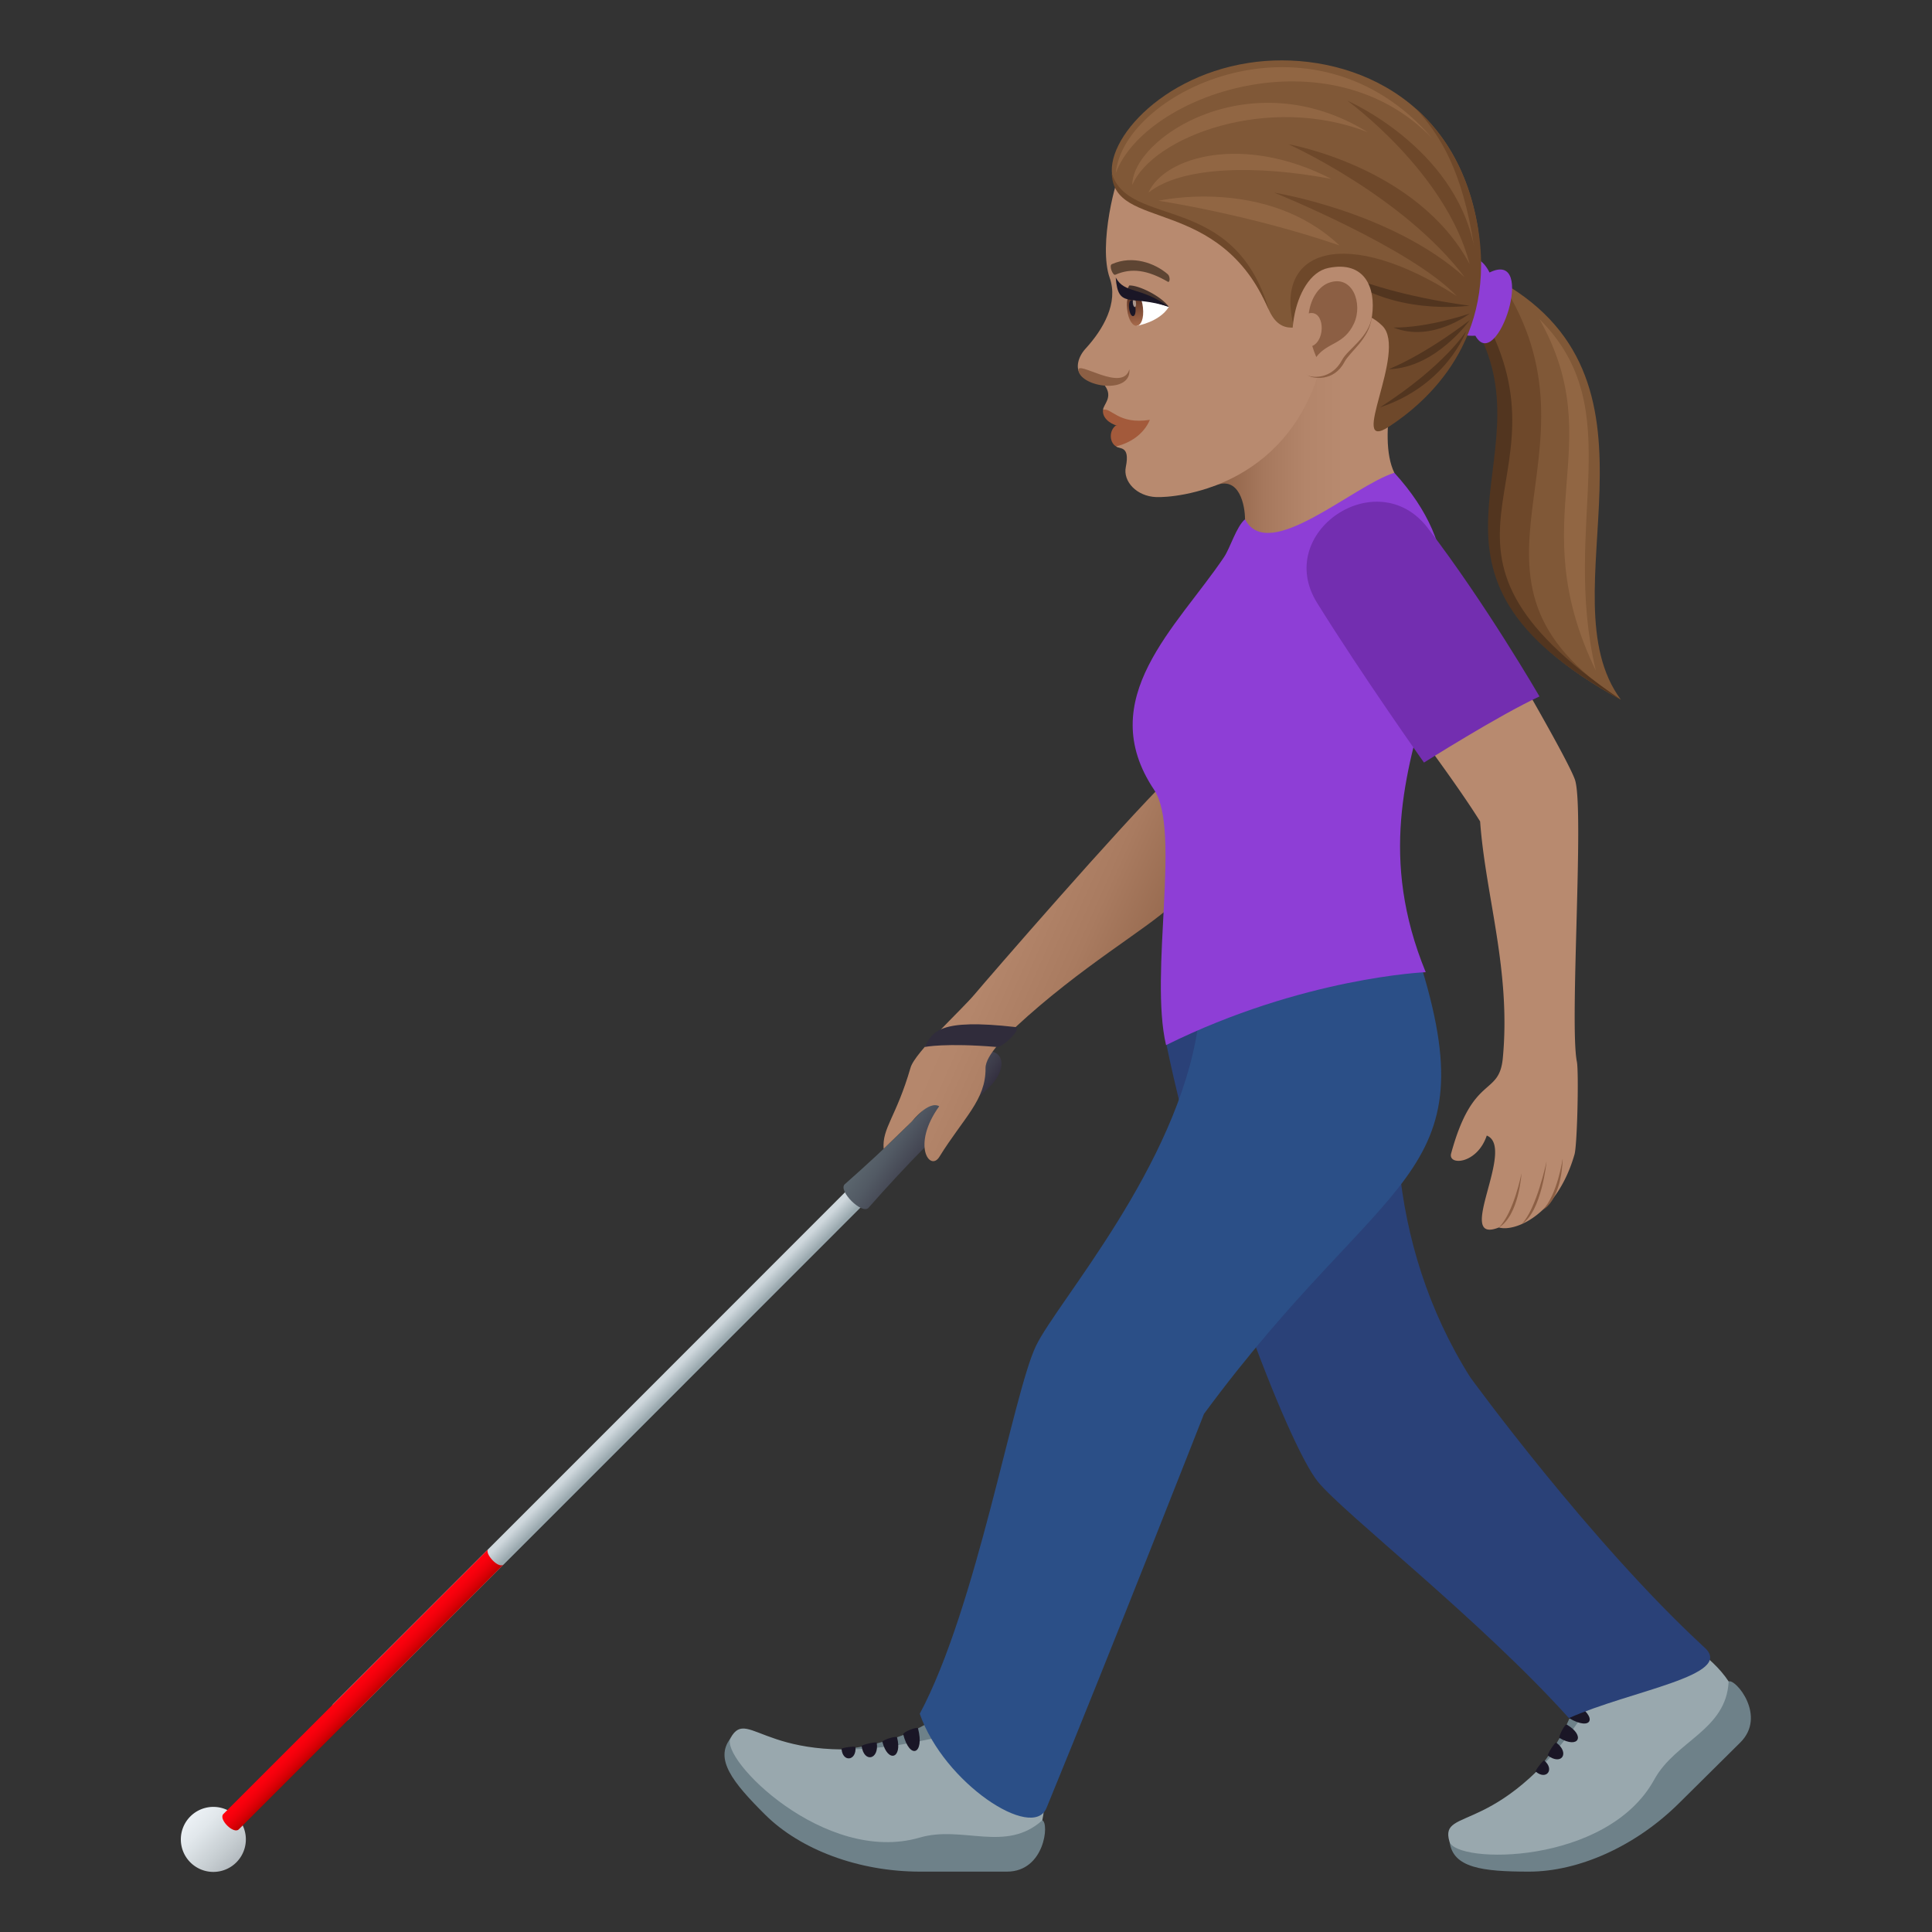 <svg xmlns="http://www.w3.org/2000/svg" xml:space="preserve" style="enable-background:new 0 0 64 64" viewBox="0 0 64 64"><rect x="0" y="0" width="64" height="64" fill="#333333" stroke="none"/><linearGradient id="a" x1="-583.738" x2="-581.585" y1="-265.139" y2="-265.139" gradientTransform="rotate(45.001 -681.374 609.774)" gradientUnits="userSpaceOnUse"><stop offset="0" style="stop-color:#ecf1f5"/><stop offset=".272" style="stop-color:#e1e7eb"/><stop offset=".742" style="stop-color:#c5ccd0"/><stop offset="1" style="stop-color:#b3babf"/></linearGradient><path d="M7.838 61.685a1.077 1.077 0 1 1-1.523-1.523 1.077 1.077 0 0 1 1.523 1.523z" style="fill:url(#a)"/><linearGradient id="b" x1="-126.056" x2="-125.514" y1="125.22" y2="125.22" gradientTransform="rotate(45.001 39.985 262.461)" gradientUnits="userSpaceOnUse"><stop offset=".085" style="stop-color:#cfd8dd"/><stop offset=".891" style="stop-color:#a0aeb4"/><stop offset="1" style="stop-color:#99a8ae"/></linearGradient><path d="m28.747 39.76-.51-.51S15.16 52.337 11.047 56.44c-.247.25.262.76.512.51 4.123-4.119 17.188-17.19 17.188-17.19z" style="fill:url(#b)"/><linearGradient id="c" x1="-126.155" x2="-125.434" y1="136.288" y2="136.288" gradientTransform="rotate(45.001 39.985 262.461)" gradientUnits="userSpaceOnUse"><stop offset="0" style="stop-color:#ff000e"/><stop offset=".234" style="stop-color:#fa000d"/><stop offset=".501" style="stop-color:#ec000a"/><stop offset=".784" style="stop-color:#d60005"/><stop offset="1" style="stop-color:#bf0000"/></linearGradient><path d="M16.686 51.822c-.167.17-.647-.368-.514-.5l-8.773 8.77c-.17.17.34.68.511.508 1.005-1.003 8.776-8.778 8.776-8.778z" style="fill:url(#c)"/><linearGradient id="d" x1="-99.193" x2="-97.083" y1="82.143" y2="82.143" gradientTransform="rotate(35 37.278 263.879)" gradientUnits="userSpaceOnUse"><stop offset="0" style="stop-color:#5b666e"/><stop offset=".3" style="stop-color:#525a64"/><stop offset=".839" style="stop-color:#3c3b49"/><stop offset="1" style="stop-color:#343040"/></linearGradient><path d="M28.77 40.01c-.211.237-1.023-.571-.784-.782 1.394-1.231 2.724-2.51 3.924-3.923.971-1.053 1.84-.187.785.782-1.416 1.2-2.694 2.53-3.925 3.923z" style="fill:url(#d)"/><linearGradient id="e" x1="38.47" x2="30.575" y1="33.883" y2="30.39" gradientUnits="userSpaceOnUse"><stop offset="0" style="stop-color:#8c5f44"/><stop offset=".118" style="stop-color:#96694e"/><stop offset=".398" style="stop-color:#a97b60"/><stop offset=".688" style="stop-color:#b4866b"/><stop offset="1" style="stop-color:#b88a6f"/></linearGradient><path d="M38.733 25.759c-1.668 1.646-5.963 6.604-6.44 7.17-.46.549-1.982 1.924-2.13 2.44-.477 1.64-.946 1.995-.891 2.687l.935-.906s.553-.704.906-.504c-.927 1.287-.308 2.18.004 1.677.803-1.298 1.543-1.88 1.53-2.94-.004-.43.697-1.084.996-1.36 2.167-2.01 4.34-3.24 5.174-4.035 0 0-.052-4.297-.084-4.23z" style="fill:url(#e)"/><path d="M33.022 34.683c.209.017.853-.635.62-.66-2.558-.291-2.747.158-3.011.66 0 0 .688-.143 2.39 0z" style="fill:#302c3b"/><path d="M34.528 60.3c.233.087.083 1.7-1.17 1.7h-2.876c-2.053 0-3.974-.736-5.126-1.877-1.103-1.093-1.682-1.85-1.164-2.529 5.235 1.956 9.977 2.574 10.336 2.706zm-3.168-3.565c1.003.427-.162 2.319-3.903 1.26 2.814-.197 3.722-1.337 3.903-1.26z" style="fill:#6e8189"/><path d="M34.224 57.732c.173.293.527 1.532.304 2.568-1.211 1.087-2.64.157-4.06.572-3.146.919-6.643-2.62-6.267-3.299.62-1.117 1.232 1.204 6.554.047 1.917-.417 3.299-.18 3.47.112z" style="fill:#99a8ae"/><path d="M29.92 57.452c.221.857.712.658.491-.197-.018-.072-.51.125-.49.197zm-.69.25c.183.706.668.554.486-.151-.015-.06-.501.091-.485.15zm-.687.142c.08.56.582.447.501-.112-.007-.047-.508.065-.502.112zm-.666.09c.037.458.5.398.462-.06-.002-.039-.465.021-.462.06z" style="fill:#1a1626"/><path d="M57.264 55.7c.226-.101 1.272 1.144.385 2.023l-2.033 2.014C54.164 61.175 52.28 62 50.65 62c-1.56 0-2.51-.13-2.628-.973 5.098-2.284 8.893-5.168 9.24-5.326zm-4.786-.301c1.014-.4 1.54 1.753-1.86 3.624 1.85-2.11 1.677-3.552 1.86-3.624z" style="fill:#6e8189"/><path d="M55.216 54.098c.33.086 1.465.714 2.048 1.603-.082 1.617-1.756 1.96-2.464 3.249-1.568 2.852-6.567 2.8-6.785 2.056-.36-1.224 1.73-.012 4.668-4.558 1.057-1.637 2.203-2.438 2.533-2.35z" style="fill:#99a8ae"/><path d="M51.972 56.914c.768.451.973-.033.206-.483-.064-.038-.27.446-.206.483zm-.309.66c.632.372.868-.076.235-.447-.054-.031-.289.416-.236.447zm-.385.582c.456.34.73-.091.274-.43-.038-.028-.313.402-.274.43zm-.407.53c.354.298.638-.068.284-.367-.03-.025-.313.342-.284.367z" style="fill:#1a1626"/><linearGradient id="f" x1="40.222" x2="46.4" y1="14.064" y2="14.064" gradientUnits="userSpaceOnUse"><stop offset="0" style="stop-color:#8c5f44"/><stop offset=".03" style="stop-color:#8f6247"/><stop offset=".267" style="stop-color:#a6785d"/><stop offset=".492" style="stop-color:#b3856a"/><stop offset=".693" style="stop-color:#b88a6f"/></linearGradient><path d="M46.4 11.806c-1.548-3.902-3.431.063-6.178 4.292.842-.377 1.021.667 1.021 1.104 0 1.388 2.261.692 4.946-1.54-.601-1.236.211-3.856.211-3.856z" style="fill:url(#f)"/><path d="M47.003 31.766c-8.4-1.227-8.376 2.775-8.376 2.775 1.231 6.002 4.02 13.297 5.03 14.543.846 1.041 5.38 4.57 8.315 7.83 2.054-.915 5.502-1.41 4.501-2.33-3.808-3.505-7.768-8.959-7.768-8.959-2.791-4.418-2.94-9.705-1.702-13.86z" style="fill:#2a4178"/><path d="M47.003 31.766s-5.337-2.568-7.318 2.238c-.679 4.633-4.668 9.125-5.367 10.58-.762 1.59-1.96 8.651-3.85 12.187.802 2.308 3.746 4.222 4.198 3.122 2.164-5.27 5.218-13.057 5.218-13.057 5.991-8.127 9.462-7.69 7.119-15.07z" style="fill:#2b4f87"/><path d="M47.229 32.205s-4.054.166-8.602 2.416c-.56-2.392.502-7.12-.394-8.455-2.026-3.021.758-5.396 2.313-7.709.212-.316.41-1.017.698-1.255.768 1.48 3.572-1.11 4.945-1.54 4.628 5.077-2.05 9.015 1.04 16.543z" style="fill:#8e3ed6"/><path d="M52.168 25.817c-.183-.502-1.218-2.333-2.262-4.13a63.201 63.201 0 0 0-3.5 1.816c1.02 1.364 2.07 2.813 2.625 3.709.18 2.477 1.03 4.95.75 7.856-.128 1.26-.992.501-1.71 3.141-.114.414.862.36 1.18-.592.987.399-1.1 3.639.4 3.045.543.156 1.932-.422 2.507-2.422.092-.323.144-2.747.078-3.07-.252-1.247.258-8.468-.068-9.353z" style="fill:#b88a6f"/><path d="M50.402 38.865s-.254 1.307-.75 1.797c.67-.406.75-1.797.75-1.797zm.83-.395s-.333 1.593-.83 2.084c.67-.407.83-2.083.83-2.083zm.533-.09s-.174 1.218-.67 1.709c.67-.406.67-1.708.67-1.708z" style="fill:#8c5f44"/><path d="M50.997 23.07s-1.784-3.08-3.701-5.58c-1.67-2.179-5.117.142-3.667 2.479 1.482 2.385 3.542 5.292 3.542 5.292s2.476-1.566 3.826-2.19z" style="fill:#732eb0"/><path d="m49.731 9.338-.588 1.6c2.674 4.34-3.201 8.02 4.549 12.238-2.563-3.469 2-10.443-3.96-13.838z" style="fill:#805837"/><path d="m49.731 9.338-.588 1.6c2.674 4.34-3.201 8.02 4.549 12.238-6.313-4.052-.209-8.052-3.96-13.838z" style="fill:#6e482a"/><path d="m49.143 10.473-.21.465c2.38 4.394-2.991 8.02 4.759 12.238-7.61-5.14-1.443-7.122-4.549-12.703z" style="fill:#52351f"/><path d="M49.343 9.027c-.922-1.828-2.745 2.22-.47 2.094.716 1.29 2.067-2.882.47-2.094z" style="fill:#8e3ed6"/><path d="M37.205 5.508c-.244.322-.827 2.62-.444 3.699.292.824-.215 1.704-.8 2.342-.255.277-.332.636-.177.843.236.317.637.14.814.38.289.39-.058.635-.057.806 0 0 1.016.314.43 1.209.102.102.473-.047.323.682-.099.481.36.97 1 .997.671.03 4.302-.307 5.437-4.27.502-1.752-5.244-8.38-6.526-6.688z" style="fill:#b88a6f"/><path d="M36.54 13.578c-.067.477.88.84 1.55.33-1.053.166-1.278-.423-1.55-.33z" style="fill:#a35a3b"/><path d="M36.97 14.091c-.239.17-.223.567 0 .696.459-.108.915-.394 1.12-.878-.525.275-1.12.182-1.12.182z" style="fill:#a35a3b"/><path d="M48.933 7.42c-.807-4.505-4.704-5.788-7.586-5.334-3.161.497-5.043 2.955-4.388 4.05.81 1.353 3.278.132 5.075 4.132.78 1.736 2.529-1.081 3.948.338.848.848 3.447-.418 2.951-3.186z" style="fill:#805837"/><path d="M35.724 12.272c.093.56 1.763.802 1.688-.04-.22.79-1.748-.324-1.688.04z" style="fill:#8c5f44"/><path d="M38.72 10.166c-.317.508-1.058.626-1.058.626-.261-.227-.274-.661-.296-1.043.383-.06 1.355.417 1.355.417z" style="fill:#fff"/><linearGradient id="g" x1="-40.907" x2="-40.907" y1="12.736" y2="11.607" gradientTransform="matrix(.574 -.061 .106 .994 59.787 -4.367)" gradientUnits="userSpaceOnUse"><stop offset="0" style="stop-color:#a6694a"/><stop offset="1" style="stop-color:#4f2a1e"/></linearGradient><path d="M37.337 10.238c.083.776.607.72.524-.055-.078-.72-.601-.666-.524.055z" style="fill:url(#g)"/><path d="M37.402 10.21c.04.365.25.342.211-.023-.036-.34-.247-.317-.211.022z" style="fill:#1a1626"/><path d="M37.527 10.04c.02.182.125.171.105-.01-.018-.17-.123-.159-.105.01z" style="fill:#ab968c"/><path d="M38.721 10.166c-.259-.363-1.012-.727-1.315-.709-.183.38-.243.19 1.315.709z" style="fill:#45332c"/><path d="M38.72 10.166c-.958-.69-1.457-.422-1.76-.972.078 1.075.5.548 1.76.972z" style="fill:#1a1626"/><path d="M38.686 9.086c-.418-.364-1.162-.646-1.857-.334-.1.045.036.386.116.35.535-.236 1.068-.16 1.738.23.078.046.086-.173.003-.246z" style="fill:#5e4533"/><path d="M42.034 10.268c-1.157-3.937-4.636-2.692-5.205-4.53.052 1.94 3.564.694 5.205 4.53z" style="fill:#6e482a"/><path d="M36.96 5.739c.96-2.61 7.065-4.72 10.493-1.147C43.541.02 37.217 3.004 36.96 5.739z" style="fill:#916643"/><path d="M37.508 6.13c.673-1.595 4.502-3.048 7.801-1.75-3.852-2.388-7.801.171-7.801 1.75zm.869.52s2.976.445 5.994 1.48c-2.42-2.29-5.994-1.48-5.994-1.48z" style="fill:#916643"/><path d="M38.043 6.382c1.097-.882 3.61-.922 6.063-.454-2.907-1.5-5.533-.744-6.063.454zm12.954 4.19c2.362 4.215-.597 6.552 1.867 11.642-1.168-4.944 1.14-8.646-1.867-11.642z" style="fill:#916643"/><path d="M48.938 7.422c-.312-1.716-1.063-2.965-2.04-3.828.815.885 1.547 2.07 1.929 4.555-.671-3.293-4.195-4.814-4.195-4.814s3.266 2.365 4.055 5.42c-1.726-3.232-6.005-3.977-6.005-3.977s3.793 1.71 5.84 4.408c-2.423-2.181-6.31-2.804-6.31-2.804s4.515 1.823 6.044 3.424c-3.61-2.319-6.078-1.608-5.395 1.014 0 0 1.833-1.125 2.934-.024.848.848-1.187 4.252.217 3.337 1.248-.813 3.624-2.876 2.926-6.711z" style="fill:#6e482a"/><path d="M45.717 13.494c2.21-.731 2.852-2.527 2.852-2.527s-.7 1.14-2.852 2.527z" style="fill:#52351f"/><path d="M46.005 12.23c1.562-.04 2.682-1.624 2.682-1.624s-1.386 1.087-2.682 1.624zm.157-1.38c1.266.512 2.525-.464 2.525-.464s-1.377.476-2.525.464zm2.525-.725s-2.57-.293-4.411-1.144c1.761 1.53 4.41 1.144 4.41 1.144z" style="fill:#52351f"/><path d="M43.355 12.45c.127.083.826.212 1.178-.453.196-.368.81-.749.907-1.47.128-.926-2.992 1.33-2.085 1.922z" style="fill:#8c5f44"/><path d="M44.006 8.876c-1.215.246-1.6 2.962-.693 3.554.127.083.794.158 1.146-.507.196-.368.895-.741.992-1.463.128-.926-.237-1.83-1.445-1.584z" style="fill:#b88a6f"/><path d="M44.03 9.364c-.315.11-.602.473-.676 1.018.524-.137.575.879.116 1.08.036.118.08.24.133.365.381-.503.916-.398 1.25-1.113.3-.645-.04-1.625-.823-1.35z" style="fill:#8c5f44"/></svg>